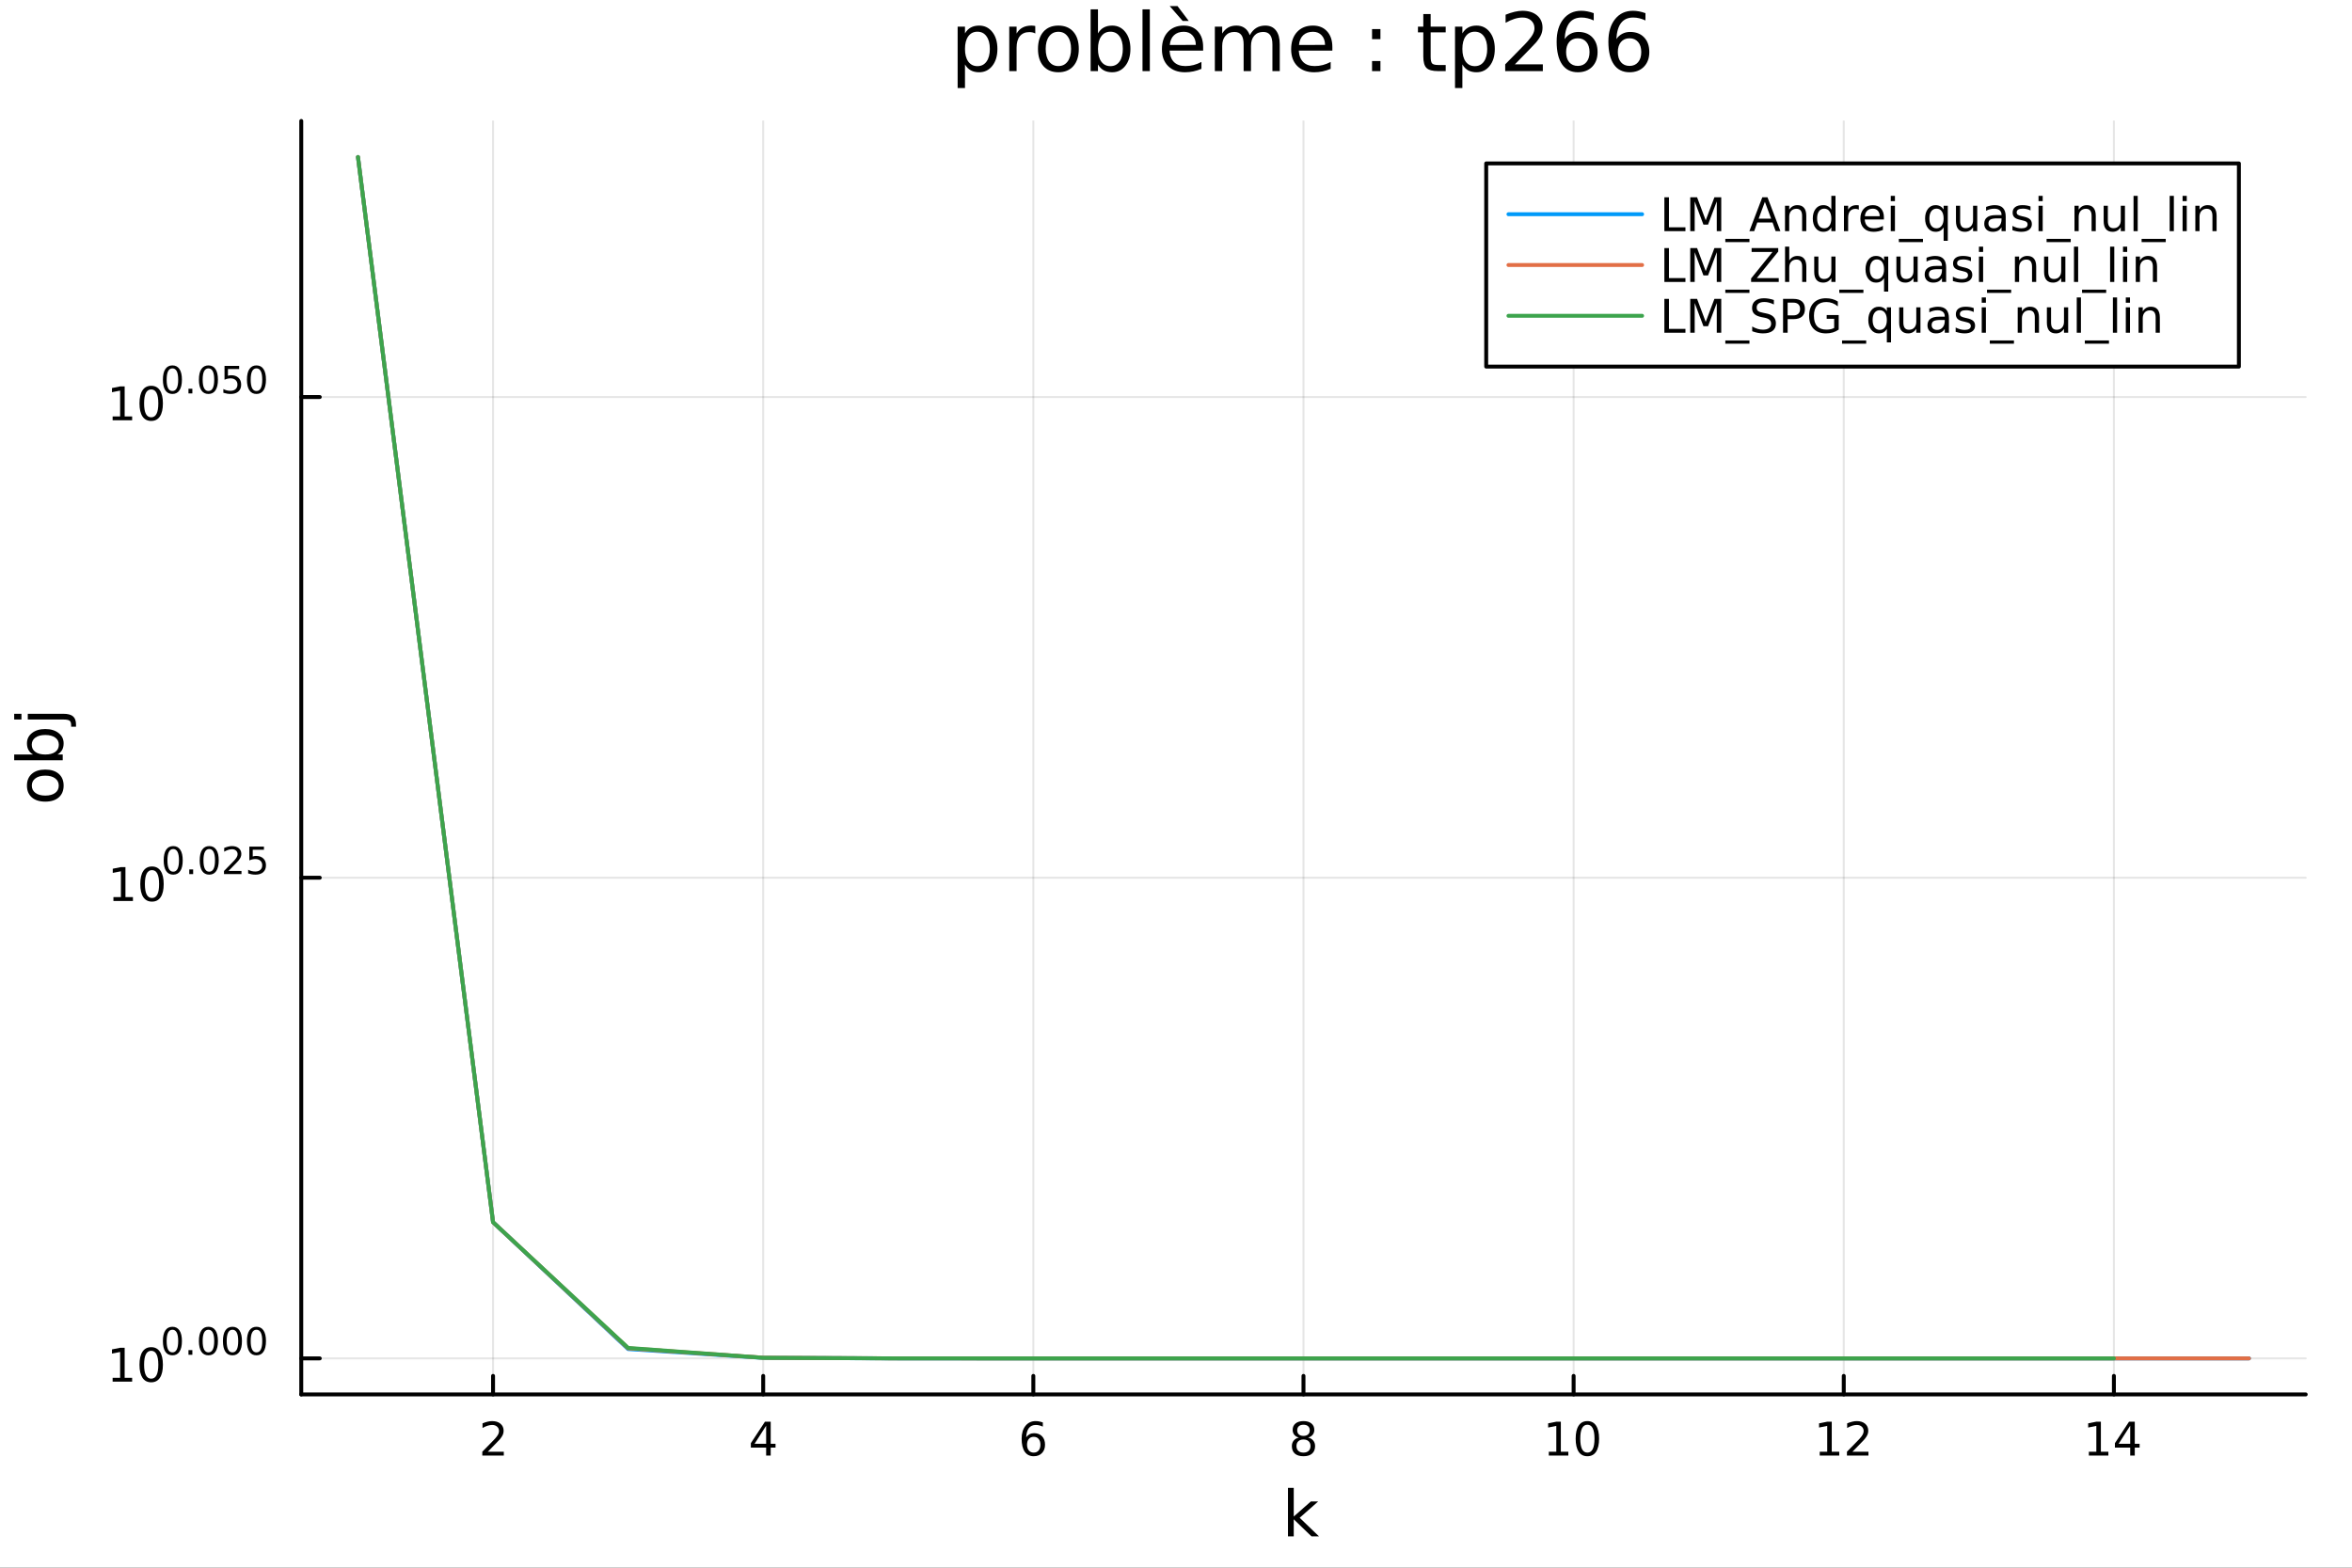 <?xml version="1.0" encoding="utf-8"?>
<svg xmlns="http://www.w3.org/2000/svg" xmlns:xlink="http://www.w3.org/1999/xlink" width="600" height="400" viewBox="0 0 2400 1600">
<rect x="0" y="0" width="2400" height="1600" fill="#333333" stroke="none"/>
<defs>
  <clipPath id="clip020">
    <rect x="0" y="0" width="2400" height="1600"/>
  </clipPath>
</defs>
<path clip-path="url(#clip020)" d="M0 1600 L2400 1600 L2400 0 L0 0  Z" fill="#ffffff" fill-rule="evenodd" fill-opacity="1"/>
<defs>
  <clipPath id="clip021">
    <rect x="480" y="0" width="1681" height="1600"/>
  </clipPath>
</defs>
<path clip-path="url(#clip020)" d="M307.401 1423.18 L2352.76 1423.18 L2352.76 123.472 L307.401 123.472  Z" fill="#ffffff" fill-rule="evenodd" fill-opacity="1"/>
<defs>
  <clipPath id="clip022">
    <rect x="307" y="123" width="2046" height="1301"/>
  </clipPath>
</defs>
<polyline clip-path="url(#clip022)" style="stroke:#000000; stroke-linecap:round; stroke-linejoin:round; stroke-width:2; stroke-opacity:0.1; fill:none" points="503.115,1423.18 503.115,123.472 "/>
<polyline clip-path="url(#clip022)" style="stroke:#000000; stroke-linecap:round; stroke-linejoin:round; stroke-width:2; stroke-opacity:0.1; fill:none" points="778.769,1423.18 778.769,123.472 "/>
<polyline clip-path="url(#clip022)" style="stroke:#000000; stroke-linecap:round; stroke-linejoin:round; stroke-width:2; stroke-opacity:0.1; fill:none" points="1054.42,1423.18 1054.42,123.472 "/>
<polyline clip-path="url(#clip022)" style="stroke:#000000; stroke-linecap:round; stroke-linejoin:round; stroke-width:2; stroke-opacity:0.1; fill:none" points="1330.08,1423.18 1330.08,123.472 "/>
<polyline clip-path="url(#clip022)" style="stroke:#000000; stroke-linecap:round; stroke-linejoin:round; stroke-width:2; stroke-opacity:0.1; fill:none" points="1605.73,1423.18 1605.73,123.472 "/>
<polyline clip-path="url(#clip022)" style="stroke:#000000; stroke-linecap:round; stroke-linejoin:round; stroke-width:2; stroke-opacity:0.1; fill:none" points="1881.39,1423.18 1881.39,123.472 "/>
<polyline clip-path="url(#clip022)" style="stroke:#000000; stroke-linecap:round; stroke-linejoin:round; stroke-width:2; stroke-opacity:0.1; fill:none" points="2157.04,1423.18 2157.04,123.472 "/>
<polyline clip-path="url(#clip020)" style="stroke:#000000; stroke-linecap:round; stroke-linejoin:round; stroke-width:4; stroke-opacity:1; fill:none" points="307.401,1423.18 2352.76,1423.18 "/>
<polyline clip-path="url(#clip020)" style="stroke:#000000; stroke-linecap:round; stroke-linejoin:round; stroke-width:4; stroke-opacity:1; fill:none" points="503.115,1423.18 503.115,1404.28 "/>
<polyline clip-path="url(#clip020)" style="stroke:#000000; stroke-linecap:round; stroke-linejoin:round; stroke-width:4; stroke-opacity:1; fill:none" points="778.769,1423.18 778.769,1404.28 "/>
<polyline clip-path="url(#clip020)" style="stroke:#000000; stroke-linecap:round; stroke-linejoin:round; stroke-width:4; stroke-opacity:1; fill:none" points="1054.42,1423.18 1054.42,1404.28 "/>
<polyline clip-path="url(#clip020)" style="stroke:#000000; stroke-linecap:round; stroke-linejoin:round; stroke-width:4; stroke-opacity:1; fill:none" points="1330.08,1423.18 1330.08,1404.28 "/>
<polyline clip-path="url(#clip020)" style="stroke:#000000; stroke-linecap:round; stroke-linejoin:round; stroke-width:4; stroke-opacity:1; fill:none" points="1605.73,1423.18 1605.73,1404.28 "/>
<polyline clip-path="url(#clip020)" style="stroke:#000000; stroke-linecap:round; stroke-linejoin:round; stroke-width:4; stroke-opacity:1; fill:none" points="1881.39,1423.18 1881.39,1404.28 "/>
<polyline clip-path="url(#clip020)" style="stroke:#000000; stroke-linecap:round; stroke-linejoin:round; stroke-width:4; stroke-opacity:1; fill:none" points="2157.04,1423.18 2157.04,1404.28 "/>
<path clip-path="url(#clip020)" d="M497.768 1481.64 L514.087 1481.64 L514.087 1485.58 L492.143 1485.58 L492.143 1481.64 Q494.805 1478.89 499.388 1474.26 Q503.995 1469.61 505.175 1468.27 Q507.421 1465.74 508.3 1464.01 Q509.203 1462.25 509.203 1460.56 Q509.203 1457.8 507.259 1456.07 Q505.337 1454.33 502.235 1454.33 Q500.036 1454.33 497.583 1455.09 Q495.152 1455.86 492.374 1457.41 L492.374 1452.69 Q495.198 1451.55 497.652 1450.97 Q500.106 1450.39 502.143 1450.39 Q507.513 1450.39 510.708 1453.08 Q513.902 1455.77 513.902 1460.26 Q513.902 1462.39 513.092 1464.31 Q512.305 1466.2 510.198 1468.8 Q509.62 1469.47 506.518 1472.69 Q503.416 1475.88 497.768 1481.64 Z" fill="#000000" fill-rule="nonzero" fill-opacity="1" /><path clip-path="url(#clip020)" d="M781.779 1455.09 L769.973 1473.54 L781.779 1473.54 L781.779 1455.09 M780.552 1451.02 L786.431 1451.02 L786.431 1473.54 L791.362 1473.54 L791.362 1477.43 L786.431 1477.43 L786.431 1485.58 L781.779 1485.58 L781.779 1477.43 L766.177 1477.43 L766.177 1472.92 L780.552 1451.02 Z" fill="#000000" fill-rule="nonzero" fill-opacity="1" /><path clip-path="url(#clip020)" d="M1054.83 1466.44 Q1051.68 1466.44 1049.83 1468.59 Q1048 1470.74 1048 1474.49 Q1048 1478.22 1049.83 1480.39 Q1051.68 1482.55 1054.83 1482.55 Q1057.98 1482.55 1059.81 1480.39 Q1061.66 1478.22 1061.66 1474.49 Q1061.66 1470.74 1059.81 1468.59 Q1057.98 1466.44 1054.83 1466.44 M1064.11 1451.78 L1064.11 1456.04 Q1062.35 1455.21 1060.55 1454.77 Q1058.76 1454.33 1057 1454.33 Q1052.38 1454.33 1049.92 1457.45 Q1047.49 1460.58 1047.14 1466.9 Q1048.51 1464.89 1050.57 1463.82 Q1052.63 1462.73 1055.11 1462.73 Q1060.32 1462.73 1063.32 1465.9 Q1066.36 1469.05 1066.36 1474.49 Q1066.36 1479.82 1063.21 1483.03 Q1060.06 1486.25 1054.83 1486.25 Q1048.83 1486.25 1045.66 1481.67 Q1042.49 1477.06 1042.49 1468.33 Q1042.49 1460.14 1046.38 1455.28 Q1050.27 1450.39 1056.82 1450.39 Q1058.58 1450.39 1060.36 1450.74 Q1062.17 1451.09 1064.11 1451.78 Z" fill="#000000" fill-rule="nonzero" fill-opacity="1" /><path clip-path="url(#clip020)" d="M1330.08 1469.17 Q1326.74 1469.17 1324.82 1470.95 Q1322.93 1472.73 1322.93 1475.86 Q1322.93 1478.98 1324.82 1480.77 Q1326.74 1482.55 1330.08 1482.55 Q1333.41 1482.55 1335.33 1480.77 Q1337.25 1478.96 1337.25 1475.86 Q1337.25 1472.73 1335.33 1470.95 Q1333.43 1469.17 1330.08 1469.17 M1325.4 1467.18 Q1322.39 1466.44 1320.7 1464.38 Q1319.04 1462.32 1319.04 1459.35 Q1319.04 1455.21 1321.98 1452.8 Q1324.94 1450.39 1330.08 1450.39 Q1335.24 1450.39 1338.18 1452.8 Q1341.12 1455.21 1341.12 1459.35 Q1341.12 1462.32 1339.43 1464.38 Q1337.76 1466.44 1334.78 1467.18 Q1338.16 1467.96 1340.03 1470.26 Q1341.93 1472.55 1341.93 1475.86 Q1341.93 1480.88 1338.85 1483.57 Q1335.8 1486.25 1330.08 1486.25 Q1324.36 1486.25 1321.28 1483.57 Q1318.23 1480.88 1318.23 1475.86 Q1318.23 1472.55 1320.12 1470.26 Q1322.02 1467.96 1325.4 1467.18 M1323.69 1459.79 Q1323.69 1462.48 1325.36 1463.98 Q1327.05 1465.49 1330.08 1465.49 Q1333.09 1465.49 1334.78 1463.98 Q1336.49 1462.48 1336.49 1459.79 Q1336.49 1457.11 1334.78 1455.6 Q1333.09 1454.1 1330.08 1454.1 Q1327.05 1454.1 1325.36 1455.6 Q1323.69 1457.11 1323.69 1459.79 Z" fill="#000000" fill-rule="nonzero" fill-opacity="1" /><path clip-path="url(#clip020)" d="M1580.42 1481.64 L1588.06 1481.64 L1588.06 1455.28 L1579.75 1456.95 L1579.75 1452.69 L1588.01 1451.02 L1592.69 1451.02 L1592.69 1481.64 L1600.33 1481.64 L1600.33 1485.58 L1580.42 1485.58 L1580.42 1481.64 Z" fill="#000000" fill-rule="nonzero" fill-opacity="1" /><path clip-path="url(#clip020)" d="M1619.77 1454.1 Q1616.16 1454.1 1614.33 1457.66 Q1612.53 1461.2 1612.53 1468.33 Q1612.53 1475.44 1614.33 1479.01 Q1616.16 1482.55 1619.77 1482.55 Q1623.41 1482.55 1625.21 1479.01 Q1627.04 1475.44 1627.04 1468.33 Q1627.04 1461.2 1625.21 1457.66 Q1623.41 1454.1 1619.77 1454.1 M1619.77 1450.39 Q1625.58 1450.39 1628.64 1455 Q1631.72 1459.58 1631.72 1468.33 Q1631.72 1477.06 1628.64 1481.67 Q1625.58 1486.25 1619.77 1486.25 Q1613.96 1486.25 1610.88 1481.67 Q1607.83 1477.06 1607.83 1468.33 Q1607.83 1459.58 1610.88 1455 Q1613.96 1450.39 1619.77 1450.39 Z" fill="#000000" fill-rule="nonzero" fill-opacity="1" /><path clip-path="url(#clip020)" d="M1856.87 1481.64 L1864.51 1481.64 L1864.51 1455.28 L1856.2 1456.95 L1856.2 1452.69 L1864.47 1451.02 L1869.14 1451.02 L1869.14 1481.64 L1876.78 1481.64 L1876.78 1485.58 L1856.87 1485.58 L1856.87 1481.64 Z" fill="#000000" fill-rule="nonzero" fill-opacity="1" /><path clip-path="url(#clip020)" d="M1890.25 1481.64 L1906.57 1481.64 L1906.57 1485.58 L1884.63 1485.58 L1884.63 1481.64 Q1887.29 1478.89 1891.87 1474.26 Q1896.48 1469.61 1897.66 1468.27 Q1899.91 1465.74 1900.78 1464.01 Q1901.69 1462.25 1901.69 1460.56 Q1901.69 1457.8 1899.74 1456.07 Q1897.82 1454.33 1894.72 1454.33 Q1892.52 1454.33 1890.07 1455.09 Q1887.64 1455.86 1884.86 1457.41 L1884.86 1452.69 Q1887.68 1451.55 1890.14 1450.97 Q1892.59 1450.39 1894.63 1450.39 Q1900 1450.39 1903.19 1453.08 Q1906.39 1455.77 1906.39 1460.26 Q1906.39 1462.39 1905.58 1464.31 Q1904.79 1466.2 1902.68 1468.8 Q1902.1 1469.47 1899 1472.69 Q1895.9 1475.88 1890.25 1481.64 Z" fill="#000000" fill-rule="nonzero" fill-opacity="1" /><path clip-path="url(#clip020)" d="M2131.49 1481.64 L2139.12 1481.64 L2139.12 1455.28 L2130.81 1456.95 L2130.81 1452.69 L2139.08 1451.02 L2143.75 1451.02 L2143.75 1481.64 L2151.39 1481.64 L2151.39 1485.58 L2131.49 1485.58 L2131.49 1481.64 Z" fill="#000000" fill-rule="nonzero" fill-opacity="1" /><path clip-path="url(#clip020)" d="M2173.68 1455.09 L2161.88 1473.54 L2173.68 1473.54 L2173.68 1455.09 M2172.46 1451.02 L2178.34 1451.02 L2178.34 1473.54 L2183.27 1473.54 L2183.27 1477.43 L2178.34 1477.43 L2178.34 1485.58 L2173.68 1485.58 L2173.68 1477.43 L2158.08 1477.43 L2158.08 1472.92 L2172.46 1451.02 Z" fill="#000000" fill-rule="nonzero" fill-opacity="1" /><path clip-path="url(#clip020)" d="M1314.26 1518.52 L1320.15 1518.52 L1320.15 1547.77 L1337.62 1532.4 L1345.1 1532.4 L1326.2 1549.07 L1345.9 1568.04 L1338.26 1568.04 L1320.15 1550.63 L1320.15 1568.04 L1314.26 1568.04 L1314.26 1518.52 Z" fill="#000000" fill-rule="nonzero" fill-opacity="1" /><polyline clip-path="url(#clip022)" style="stroke:#000000; stroke-linecap:round; stroke-linejoin:round; stroke-width:2; stroke-opacity:0.1; fill:none" points="307.401,1386.4 2352.76,1386.4 "/>
<polyline clip-path="url(#clip022)" style="stroke:#000000; stroke-linecap:round; stroke-linejoin:round; stroke-width:2; stroke-opacity:0.1; fill:none" points="307.401,895.806 2352.76,895.806 "/>
<polyline clip-path="url(#clip022)" style="stroke:#000000; stroke-linecap:round; stroke-linejoin:round; stroke-width:2; stroke-opacity:0.1; fill:none" points="307.401,405.215 2352.76,405.215 "/>
<polyline clip-path="url(#clip020)" style="stroke:#000000; stroke-linecap:round; stroke-linejoin:round; stroke-width:4; stroke-opacity:1; fill:none" points="307.401,1423.18 307.401,123.472 "/>
<polyline clip-path="url(#clip020)" style="stroke:#000000; stroke-linecap:round; stroke-linejoin:round; stroke-width:4; stroke-opacity:1; fill:none" points="307.401,1386.4 326.298,1386.4 "/>
<polyline clip-path="url(#clip020)" style="stroke:#000000; stroke-linecap:round; stroke-linejoin:round; stroke-width:4; stroke-opacity:1; fill:none" points="307.401,895.806 326.298,895.806 "/>
<polyline clip-path="url(#clip020)" style="stroke:#000000; stroke-linecap:round; stroke-linejoin:round; stroke-width:4; stroke-opacity:1; fill:none" points="307.401,405.215 326.298,405.215 "/>
<path clip-path="url(#clip020)" d="M114.931 1406.19 L122.57 1406.19 L122.57 1379.82 L114.26 1381.49 L114.26 1377.23 L122.524 1375.56 L127.2 1375.56 L127.2 1406.19 L134.839 1406.19 L134.839 1410.12 L114.931 1410.12 L114.931 1406.19 Z" fill="#000000" fill-rule="nonzero" fill-opacity="1" /><path clip-path="url(#clip020)" d="M154.283 1378.64 Q150.672 1378.64 148.843 1382.21 Q147.038 1385.75 147.038 1392.88 Q147.038 1399.99 148.843 1403.55 Q150.672 1407.09 154.283 1407.09 Q157.917 1407.09 159.723 1403.55 Q161.552 1399.99 161.552 1392.88 Q161.552 1385.75 159.723 1382.21 Q157.917 1378.64 154.283 1378.64 M154.283 1374.94 Q160.093 1374.94 163.149 1379.55 Q166.227 1384.13 166.227 1392.88 Q166.227 1401.61 163.149 1406.21 Q160.093 1410.8 154.283 1410.8 Q148.473 1410.8 145.394 1406.21 Q142.339 1401.61 142.339 1392.88 Q142.339 1384.13 145.394 1379.55 Q148.473 1374.94 154.283 1374.94 Z" fill="#000000" fill-rule="nonzero" fill-opacity="1" /><path clip-path="url(#clip020)" d="M175.932 1357.14 Q172.998 1357.14 171.512 1360.03 Q170.045 1362.91 170.045 1368.7 Q170.045 1374.48 171.512 1377.37 Q172.998 1380.25 175.932 1380.25 Q178.885 1380.25 180.352 1377.37 Q181.838 1374.48 181.838 1368.7 Q181.838 1362.91 180.352 1360.03 Q178.885 1357.14 175.932 1357.14 M175.932 1354.13 Q180.653 1354.13 183.136 1357.87 Q185.637 1361.59 185.637 1368.7 Q185.637 1375.79 183.136 1379.54 Q180.653 1383.26 175.932 1383.26 Q171.212 1383.26 168.71 1379.54 Q166.227 1375.79 166.227 1368.7 Q166.227 1361.59 168.71 1357.87 Q171.212 1354.13 175.932 1354.13 Z" fill="#000000" fill-rule="nonzero" fill-opacity="1" /><path clip-path="url(#clip020)" d="M192.314 1377.94 L196.282 1377.94 L196.282 1382.71 L192.314 1382.71 L192.314 1377.94 Z" fill="#000000" fill-rule="nonzero" fill-opacity="1" /><path clip-path="url(#clip020)" d="M212.683 1357.14 Q209.749 1357.14 208.263 1360.03 Q206.796 1362.91 206.796 1368.7 Q206.796 1374.48 208.263 1377.37 Q209.749 1380.25 212.683 1380.25 Q215.635 1380.25 217.102 1377.37 Q218.588 1374.48 218.588 1368.7 Q218.588 1362.91 217.102 1360.03 Q215.635 1357.14 212.683 1357.14 M212.683 1354.13 Q217.403 1354.13 219.886 1357.87 Q222.387 1361.59 222.387 1368.7 Q222.387 1375.79 219.886 1379.54 Q217.403 1383.26 212.683 1383.26 Q207.962 1383.26 205.46 1379.54 Q202.978 1375.79 202.978 1368.7 Q202.978 1361.59 205.46 1357.87 Q207.962 1354.13 212.683 1354.13 Z" fill="#000000" fill-rule="nonzero" fill-opacity="1" /><path clip-path="url(#clip020)" d="M237.189 1357.14 Q234.255 1357.14 232.769 1360.03 Q231.302 1362.91 231.302 1368.7 Q231.302 1374.48 232.769 1377.37 Q234.255 1380.25 237.189 1380.25 Q240.142 1380.25 241.609 1377.37 Q243.095 1374.48 243.095 1368.7 Q243.095 1362.91 241.609 1360.03 Q240.142 1357.14 237.189 1357.14 M237.189 1354.13 Q241.91 1354.13 244.393 1357.87 Q246.894 1361.59 246.894 1368.7 Q246.894 1375.79 244.393 1379.54 Q241.91 1383.26 237.189 1383.26 Q232.468 1383.26 229.967 1379.54 Q227.484 1375.79 227.484 1368.7 Q227.484 1361.59 229.967 1357.87 Q232.468 1354.13 237.189 1354.13 Z" fill="#000000" fill-rule="nonzero" fill-opacity="1" /><path clip-path="url(#clip020)" d="M261.696 1357.14 Q258.762 1357.14 257.276 1360.03 Q255.809 1362.91 255.809 1368.7 Q255.809 1374.48 257.276 1377.37 Q258.762 1380.25 261.696 1380.25 Q264.649 1380.25 266.116 1377.37 Q267.601 1374.48 267.601 1368.7 Q267.601 1362.91 266.116 1360.03 Q264.649 1357.14 261.696 1357.14 M261.696 1354.13 Q266.416 1354.13 268.899 1357.87 Q271.401 1361.59 271.401 1368.7 Q271.401 1375.79 268.899 1379.54 Q266.416 1383.26 261.696 1383.26 Q256.975 1383.26 254.474 1379.54 Q251.991 1375.79 251.991 1368.7 Q251.991 1361.59 254.474 1357.87 Q256.975 1354.13 261.696 1354.13 Z" fill="#000000" fill-rule="nonzero" fill-opacity="1" /><path clip-path="url(#clip020)" d="M115.74 915.598 L123.379 915.598 L123.379 889.232 L115.069 890.899 L115.069 886.64 L123.333 884.973 L128.009 884.973 L128.009 915.598 L135.647 915.598 L135.647 919.533 L115.74 919.533 L115.74 915.598 Z" fill="#000000" fill-rule="nonzero" fill-opacity="1" /><path clip-path="url(#clip020)" d="M155.092 888.052 Q151.481 888.052 149.652 891.617 Q147.846 895.158 147.846 902.288 Q147.846 909.394 149.652 912.959 Q151.481 916.501 155.092 916.501 Q158.726 916.501 160.532 912.959 Q162.36 909.394 162.36 902.288 Q162.36 895.158 160.532 891.617 Q158.726 888.052 155.092 888.052 M155.092 884.348 Q160.902 884.348 163.958 888.955 Q167.036 893.538 167.036 902.288 Q167.036 911.015 163.958 915.621 Q160.902 920.204 155.092 920.204 Q149.282 920.204 146.203 915.621 Q143.147 911.015 143.147 902.288 Q143.147 893.538 146.203 888.955 Q149.282 884.348 155.092 884.348 Z" fill="#000000" fill-rule="nonzero" fill-opacity="1" /><path clip-path="url(#clip020)" d="M176.741 866.544 Q173.807 866.544 172.321 869.441 Q170.854 872.318 170.854 878.111 Q170.854 883.885 172.321 886.781 Q173.807 889.659 176.741 889.659 Q179.694 889.659 181.161 886.781 Q182.647 883.885 182.647 878.111 Q182.647 872.318 181.161 869.441 Q179.694 866.544 176.741 866.544 M176.741 863.535 Q181.462 863.535 183.944 867.278 Q186.446 871.002 186.446 878.111 Q186.446 885.202 183.944 888.944 Q181.462 892.668 176.741 892.668 Q172.02 892.668 169.519 888.944 Q167.036 885.202 167.036 878.111 Q167.036 871.002 169.519 867.278 Q172.02 863.535 176.741 863.535 Z" fill="#000000" fill-rule="nonzero" fill-opacity="1" /><path clip-path="url(#clip020)" d="M193.123 887.346 L197.091 887.346 L197.091 892.123 L193.123 892.123 L193.123 887.346 Z" fill="#000000" fill-rule="nonzero" fill-opacity="1" /><path clip-path="url(#clip020)" d="M213.491 866.544 Q210.557 866.544 209.072 869.441 Q207.605 872.318 207.605 878.111 Q207.605 883.885 209.072 886.781 Q210.557 889.659 213.491 889.659 Q216.444 889.659 217.911 886.781 Q219.397 883.885 219.397 878.111 Q219.397 872.318 217.911 869.441 Q216.444 866.544 213.491 866.544 M213.491 863.535 Q218.212 863.535 220.695 867.278 Q223.196 871.002 223.196 878.111 Q223.196 885.202 220.695 888.944 Q218.212 892.668 213.491 892.668 Q208.771 892.668 206.269 888.944 Q203.787 885.202 203.787 878.111 Q203.787 871.002 206.269 867.278 Q208.771 863.535 213.491 863.535 Z" fill="#000000" fill-rule="nonzero" fill-opacity="1" /><path clip-path="url(#clip020)" d="M233.146 888.925 L246.405 888.925 L246.405 892.123 L228.575 892.123 L228.575 888.925 Q230.738 886.687 234.462 882.926 Q238.205 879.145 239.164 878.055 Q240.988 876.005 241.703 874.594 Q242.437 873.165 242.437 871.792 Q242.437 869.553 240.857 868.143 Q239.296 866.732 236.775 866.732 Q234.989 866.732 232.995 867.353 Q231.02 867.974 228.763 869.234 L228.763 865.397 Q231.058 864.475 233.051 864.005 Q235.045 863.535 236.7 863.535 Q241.064 863.535 243.659 865.717 Q246.255 867.898 246.255 871.547 Q246.255 873.277 245.596 874.838 Q244.957 876.381 243.245 878.487 Q242.775 879.033 240.255 881.647 Q237.735 884.242 233.146 888.925 Z" fill="#000000" fill-rule="nonzero" fill-opacity="1" /><path clip-path="url(#clip020)" d="M254.417 864.043 L269.332 864.043 L269.332 867.24 L257.897 867.24 L257.897 874.124 Q258.724 873.842 259.552 873.71 Q260.379 873.56 261.207 873.56 Q265.909 873.56 268.655 876.136 Q271.401 878.713 271.401 883.114 Q271.401 887.647 268.579 890.167 Q265.758 892.668 260.624 892.668 Q258.856 892.668 257.013 892.367 Q255.188 892.066 253.232 891.465 L253.232 887.647 Q254.925 888.568 256.73 889.02 Q258.536 889.471 260.548 889.471 Q263.802 889.471 265.702 887.759 Q267.601 886.048 267.601 883.114 Q267.601 880.18 265.702 878.468 Q263.802 876.757 260.548 876.757 Q259.025 876.757 257.502 877.095 Q255.997 877.434 254.417 878.149 L254.417 864.043 Z" fill="#000000" fill-rule="nonzero" fill-opacity="1" /><path clip-path="url(#clip020)" d="M114.931 425.007 L122.57 425.007 L122.57 398.641 L114.26 400.308 L114.26 396.049 L122.524 394.382 L127.2 394.382 L127.2 425.007 L134.839 425.007 L134.839 428.942 L114.931 428.942 L114.931 425.007 Z" fill="#000000" fill-rule="nonzero" fill-opacity="1" /><path clip-path="url(#clip020)" d="M154.283 397.461 Q150.672 397.461 148.843 401.026 Q147.038 404.567 147.038 411.697 Q147.038 418.803 148.843 422.368 Q150.672 425.91 154.283 425.91 Q157.917 425.91 159.723 422.368 Q161.552 418.803 161.552 411.697 Q161.552 404.567 159.723 401.026 Q157.917 397.461 154.283 397.461 M154.283 393.757 Q160.093 393.757 163.149 398.364 Q166.227 402.947 166.227 411.697 Q166.227 420.424 163.149 425.03 Q160.093 429.613 154.283 429.613 Q148.473 429.613 145.394 425.03 Q142.339 420.424 142.339 411.697 Q142.339 402.947 145.394 398.364 Q148.473 393.757 154.283 393.757 Z" fill="#000000" fill-rule="nonzero" fill-opacity="1" /><path clip-path="url(#clip020)" d="M175.932 375.953 Q172.998 375.953 171.512 378.85 Q170.045 381.727 170.045 387.52 Q170.045 393.294 171.512 396.19 Q172.998 399.068 175.932 399.068 Q178.885 399.068 180.352 396.19 Q181.838 393.294 181.838 387.52 Q181.838 381.727 180.352 378.85 Q178.885 375.953 175.932 375.953 M175.932 372.944 Q180.653 372.944 183.136 376.687 Q185.637 380.411 185.637 387.52 Q185.637 394.61 183.136 398.353 Q180.653 402.077 175.932 402.077 Q171.212 402.077 168.71 398.353 Q166.227 394.61 166.227 387.52 Q166.227 380.411 168.71 376.687 Q171.212 372.944 175.932 372.944 Z" fill="#000000" fill-rule="nonzero" fill-opacity="1" /><path clip-path="url(#clip020)" d="M192.314 396.755 L196.282 396.755 L196.282 401.532 L192.314 401.532 L192.314 396.755 Z" fill="#000000" fill-rule="nonzero" fill-opacity="1" /><path clip-path="url(#clip020)" d="M212.683 375.953 Q209.749 375.953 208.263 378.85 Q206.796 381.727 206.796 387.52 Q206.796 393.294 208.263 396.19 Q209.749 399.068 212.683 399.068 Q215.635 399.068 217.102 396.19 Q218.588 393.294 218.588 387.52 Q218.588 381.727 217.102 378.85 Q215.635 375.953 212.683 375.953 M212.683 372.944 Q217.403 372.944 219.886 376.687 Q222.387 380.411 222.387 387.52 Q222.387 394.61 219.886 398.353 Q217.403 402.077 212.683 402.077 Q207.962 402.077 205.46 398.353 Q202.978 394.61 202.978 387.52 Q202.978 380.411 205.46 376.687 Q207.962 372.944 212.683 372.944 Z" fill="#000000" fill-rule="nonzero" fill-opacity="1" /><path clip-path="url(#clip020)" d="M229.102 373.452 L244.016 373.452 L244.016 376.649 L232.581 376.649 L232.581 383.533 Q233.409 383.251 234.236 383.119 Q235.064 382.968 235.891 382.968 Q240.593 382.968 243.339 385.545 Q246.085 388.122 246.085 392.523 Q246.085 397.056 243.264 399.576 Q240.443 402.077 235.308 402.077 Q233.54 402.077 231.697 401.776 Q229.873 401.475 227.917 400.873 L227.917 397.056 Q229.61 397.977 231.415 398.428 Q233.221 398.88 235.233 398.88 Q238.487 398.88 240.387 397.168 Q242.286 395.457 242.286 392.523 Q242.286 389.589 240.387 387.877 Q238.487 386.166 235.233 386.166 Q233.71 386.166 232.186 386.504 Q230.682 386.843 229.102 387.558 L229.102 373.452 Z" fill="#000000" fill-rule="nonzero" fill-opacity="1" /><path clip-path="url(#clip020)" d="M261.696 375.953 Q258.762 375.953 257.276 378.85 Q255.809 381.727 255.809 387.52 Q255.809 393.294 257.276 396.19 Q258.762 399.068 261.696 399.068 Q264.649 399.068 266.116 396.19 Q267.601 393.294 267.601 387.52 Q267.601 381.727 266.116 378.85 Q264.649 375.953 261.696 375.953 M261.696 372.944 Q266.416 372.944 268.899 376.687 Q271.401 380.411 271.401 387.52 Q271.401 394.61 268.899 398.353 Q266.416 402.077 261.696 402.077 Q256.975 402.077 254.474 398.353 Q251.991 394.61 251.991 387.52 Q251.991 380.411 254.474 376.687 Q256.975 372.944 261.696 372.944 Z" fill="#000000" fill-rule="nonzero" fill-opacity="1" /><path clip-path="url(#clip020)" d="M32.462 801.797 Q32.462 806.507 36.154 809.244 Q39.815 811.982 46.212 811.982 Q52.609 811.982 56.302 809.276 Q59.962 806.539 59.962 801.797 Q59.962 797.118 56.27 794.381 Q52.578 791.643 46.212 791.643 Q39.878 791.643 36.186 794.381 Q32.462 797.118 32.462 801.797 M27.497 801.797 Q27.497 794.158 32.462 789.797 Q37.427 785.437 46.212 785.437 Q54.965 785.437 59.962 789.797 Q64.927 794.158 64.927 801.797 Q64.927 809.467 59.962 813.828 Q54.965 818.156 46.212 818.156 Q37.427 818.156 32.462 813.828 Q27.497 809.467 27.497 801.797 Z" fill="#000000" fill-rule="nonzero" fill-opacity="1" /><path clip-path="url(#clip020)" d="M46.212 750.139 Q39.751 750.139 36.09 752.812 Q32.398 755.454 32.398 760.101 Q32.398 764.748 36.09 767.422 Q39.751 770.064 46.212 770.064 Q52.673 770.064 56.365 767.422 Q60.026 764.748 60.026 760.101 Q60.026 755.454 56.365 752.812 Q52.673 750.139 46.212 750.139 M33.767 770.064 Q30.584 768.218 29.056 765.417 Q27.497 762.584 27.497 758.669 Q27.497 752.176 32.653 748.134 Q37.809 744.06 46.212 744.06 Q54.615 744.06 59.771 748.134 Q64.927 752.176 64.927 758.669 Q64.927 762.584 63.399 765.417 Q61.84 768.218 58.657 770.064 L64.004 770.064 L64.004 775.952 L14.479 775.952 L14.479 770.064 L33.767 770.064 Z" fill="#000000" fill-rule="nonzero" fill-opacity="1" /><path clip-path="url(#clip020)" d="M28.356 734.352 L28.356 728.495 L64.641 728.495 Q71.452 728.495 74.508 731.105 Q77.563 733.684 77.563 739.445 L77.563 741.673 L72.598 741.673 L72.598 740.113 Q72.598 736.771 71.038 735.561 Q69.51 734.352 64.641 734.352 L28.356 734.352 M14.479 734.352 L14.479 728.495 L21.895 728.495 L21.895 734.352 L14.479 734.352 Z" fill="#000000" fill-rule="nonzero" fill-opacity="1" /><path clip-path="url(#clip020)" d="M984.678 65.77 L984.678 89.833 L977.184 89.833 L977.184 27.206 L984.678 27.206 L984.678 34.092 Q987.027 30.041 990.592 28.097 Q994.197 26.112 999.18 26.112 Q1007.44 26.112 1012.59 32.675 Q1017.77 39.237 1017.77 49.931 Q1017.77 60.626 1012.59 67.188 Q1007.44 73.751 999.18 73.751 Q994.197 73.751 990.592 71.806 Q987.027 69.821 984.678 65.77 M1010.04 49.931 Q1010.04 41.708 1006.63 37.05 Q1003.27 32.35 997.357 32.35 Q991.443 32.35 988.04 37.05 Q984.678 41.708 984.678 49.931 Q984.678 58.155 988.04 62.854 Q991.443 67.512 997.357 67.512 Q1003.27 67.512 1006.63 62.854 Q1010.04 58.155 1010.04 49.931 Z" fill="#000000" fill-rule="nonzero" fill-opacity="1" /><path clip-path="url(#clip020)" d="M1056.42 34.173 Q1055.16 33.444 1053.66 33.12 Q1052.21 32.756 1050.42 32.756 Q1044.1 32.756 1040.7 36.888 Q1037.34 40.979 1037.34 48.676 L1037.34 72.576 L1029.85 72.576 L1029.85 27.206 L1037.34 27.206 L1037.34 34.254 Q1039.69 30.122 1043.46 28.138 Q1047.22 26.112 1052.61 26.112 Q1053.38 26.112 1054.31 26.234 Q1055.24 26.315 1056.38 26.517 L1056.42 34.173 Z" fill="#000000" fill-rule="nonzero" fill-opacity="1" /><path clip-path="url(#clip020)" d="M1080 32.431 Q1074 32.431 1070.52 37.131 Q1067.03 41.789 1067.03 49.931 Q1067.03 58.074 1070.48 62.773 Q1073.96 67.431 1080 67.431 Q1085.95 67.431 1089.43 62.732 Q1092.92 58.033 1092.92 49.931 Q1092.92 41.87 1089.43 37.171 Q1085.95 32.431 1080 32.431 M1080 26.112 Q1089.72 26.112 1095.27 32.431 Q1100.82 38.751 1100.82 49.931 Q1100.82 61.071 1095.27 67.431 Q1089.72 73.751 1080 73.751 Q1070.23 73.751 1064.68 67.431 Q1059.17 61.071 1059.17 49.931 Q1059.17 38.751 1064.68 32.431 Q1070.23 26.112 1080 26.112 Z" fill="#000000" fill-rule="nonzero" fill-opacity="1" /><path clip-path="url(#clip020)" d="M1145.74 49.931 Q1145.74 41.708 1142.34 37.05 Q1138.98 32.35 1133.06 32.35 Q1127.15 32.35 1123.75 37.05 Q1120.38 41.708 1120.38 49.931 Q1120.38 58.155 1123.75 62.854 Q1127.15 67.512 1133.06 67.512 Q1138.98 67.512 1142.34 62.854 Q1145.74 58.155 1145.74 49.931 M1120.38 34.092 Q1122.73 30.041 1126.3 28.097 Q1129.9 26.112 1134.89 26.112 Q1143.15 26.112 1148.29 32.675 Q1153.48 39.237 1153.48 49.931 Q1153.48 60.626 1148.29 67.188 Q1143.15 73.751 1134.89 73.751 Q1129.9 73.751 1126.3 71.806 Q1122.73 69.821 1120.38 65.77 L1120.38 72.576 L1112.89 72.576 L1112.89 9.544 L1120.38 9.544 L1120.38 34.092 Z" fill="#000000" fill-rule="nonzero" fill-opacity="1" /><path clip-path="url(#clip020)" d="M1165.83 9.544 L1173.29 9.544 L1173.29 72.576 L1165.83 72.576 L1165.83 9.544 Z" fill="#000000" fill-rule="nonzero" fill-opacity="1" /><path clip-path="url(#clip020)" d="M1227.69 48.028 L1227.69 51.673 L1193.42 51.673 Q1193.91 59.37 1198.04 63.421 Q1202.21 67.431 1209.62 67.431 Q1213.92 67.431 1217.93 66.378 Q1221.98 65.325 1225.95 63.218 L1225.95 70.267 Q1221.94 71.968 1217.73 72.86 Q1213.51 73.751 1209.18 73.751 Q1198.32 73.751 1191.96 67.431 Q1185.64 61.112 1185.64 50.337 Q1185.64 39.197 1191.64 32.675 Q1197.67 26.112 1207.88 26.112 Q1217.04 26.112 1222.34 32.026 Q1227.69 37.9 1227.69 48.028 M1220.24 45.84 Q1220.16 39.723 1216.79 36.077 Q1213.47 32.431 1207.96 32.431 Q1201.73 32.431 1197.96 35.956 Q1194.23 39.48 1193.66 45.88 L1220.24 45.84 M1201.56 6.222 L1212.99 21.373 L1206.79 21.373 L1193.58 6.222 L1201.56 6.222 Z" fill="#000000" fill-rule="nonzero" fill-opacity="1" /><path clip-path="url(#clip020)" d="M1275.25 35.915 Q1278.04 30.892 1281.93 28.502 Q1285.82 26.112 1291.09 26.112 Q1298.18 26.112 1302.03 31.095 Q1305.87 36.037 1305.87 45.192 L1305.87 72.576 L1298.38 72.576 L1298.38 45.435 Q1298.38 38.913 1296.07 35.753 Q1293.76 32.594 1289.02 32.594 Q1283.23 32.594 1279.87 36.442 Q1276.51 40.29 1276.51 46.934 L1276.51 72.576 L1269.01 72.576 L1269.01 45.435 Q1269.01 38.873 1266.7 35.753 Q1264.39 32.594 1259.57 32.594 Q1253.86 32.594 1250.5 36.482 Q1247.14 40.331 1247.14 46.934 L1247.14 72.576 L1239.64 72.576 L1239.64 27.206 L1247.14 27.206 L1247.14 34.254 Q1249.69 30.082 1253.25 28.097 Q1256.82 26.112 1261.72 26.112 Q1266.66 26.112 1270.1 28.624 Q1273.59 31.135 1275.25 35.915 Z" fill="#000000" fill-rule="nonzero" fill-opacity="1" /><path clip-path="url(#clip020)" d="M1359.55 48.028 L1359.55 51.673 L1325.28 51.673 Q1325.76 59.37 1329.9 63.421 Q1334.07 67.431 1341.48 67.431 Q1345.78 67.431 1349.79 66.378 Q1353.84 65.325 1357.81 63.218 L1357.81 70.267 Q1353.8 71.968 1349.58 72.86 Q1345.37 73.751 1341.04 73.751 Q1330.18 73.751 1323.82 67.431 Q1317.5 61.112 1317.5 50.337 Q1317.5 39.197 1323.5 32.675 Q1329.53 26.112 1339.74 26.112 Q1348.89 26.112 1354.2 32.026 Q1359.55 37.9 1359.55 48.028 M1352.09 45.84 Q1352.01 39.723 1348.65 36.077 Q1345.33 32.431 1339.82 32.431 Q1333.58 32.431 1329.81 35.956 Q1326.09 39.48 1325.52 45.88 L1352.09 45.84 Z" fill="#000000" fill-rule="nonzero" fill-opacity="1" /><path clip-path="url(#clip020)" d="M1400.06 62.287 L1408.6 62.287 L1408.6 72.576 L1400.06 72.576 L1400.06 62.287 M1400.06 29.677 L1408.6 29.677 L1408.6 39.966 L1400.06 39.966 L1400.06 29.677 Z" fill="#000000" fill-rule="nonzero" fill-opacity="1" /><path clip-path="url(#clip020)" d="M1459.85 14.324 L1459.85 27.206 L1475.2 27.206 L1475.2 32.999 L1459.85 32.999 L1459.85 57.628 Q1459.85 63.178 1461.35 64.758 Q1462.89 66.338 1467.55 66.338 L1475.2 66.338 L1475.2 72.576 L1467.55 72.576 Q1458.92 72.576 1455.64 69.376 Q1452.35 66.135 1452.35 57.628 L1452.35 32.999 L1446.89 32.999 L1446.89 27.206 L1452.35 27.206 L1452.35 14.324 L1459.85 14.324 Z" fill="#000000" fill-rule="nonzero" fill-opacity="1" /><path clip-path="url(#clip020)" d="M1492.22 65.77 L1492.22 89.833 L1484.72 89.833 L1484.72 27.206 L1492.22 27.206 L1492.22 34.092 Q1494.57 30.041 1498.13 28.097 Q1501.74 26.112 1506.72 26.112 Q1514.98 26.112 1520.13 32.675 Q1525.31 39.237 1525.31 49.931 Q1525.31 60.626 1520.13 67.188 Q1514.98 73.751 1506.72 73.751 Q1501.74 73.751 1498.13 71.806 Q1494.57 69.821 1492.22 65.77 M1517.57 49.931 Q1517.57 41.708 1514.17 37.05 Q1510.81 32.35 1504.89 32.35 Q1498.98 32.35 1495.58 37.05 Q1492.22 41.708 1492.22 49.931 Q1492.22 58.155 1495.58 62.854 Q1498.98 67.512 1504.89 67.512 Q1510.81 67.512 1514.17 62.854 Q1517.57 58.155 1517.57 49.931 Z" fill="#000000" fill-rule="nonzero" fill-opacity="1" /><path clip-path="url(#clip020)" d="M1545.77 65.689 L1574.33 65.689 L1574.33 72.576 L1535.92 72.576 L1535.92 65.689 Q1540.58 60.869 1548.6 52.767 Q1556.67 44.625 1558.73 42.275 Q1562.66 37.86 1564.2 34.822 Q1565.78 31.743 1565.78 28.786 Q1565.78 23.965 1562.38 20.927 Q1559.02 17.889 1553.59 17.889 Q1549.74 17.889 1545.44 19.226 Q1541.19 20.562 1536.33 23.276 L1536.33 15.013 Q1541.27 13.028 1545.57 12.015 Q1549.86 11.002 1553.42 11.002 Q1562.82 11.002 1568.41 15.701 Q1574 20.4 1574 28.259 Q1574 31.986 1572.59 35.348 Q1571.21 38.67 1567.52 43.207 Q1566.51 44.382 1561.08 50.013 Q1555.65 55.603 1545.77 65.689 Z" fill="#000000" fill-rule="nonzero" fill-opacity="1" /><path clip-path="url(#clip020)" d="M1610.02 39.075 Q1604.51 39.075 1601.27 42.842 Q1598.07 46.61 1598.07 53.172 Q1598.07 59.694 1601.27 63.502 Q1604.51 67.269 1610.02 67.269 Q1615.53 67.269 1618.73 63.502 Q1621.97 59.694 1621.97 53.172 Q1621.97 46.61 1618.73 42.842 Q1615.53 39.075 1610.02 39.075 M1626.26 13.433 L1626.26 20.887 Q1623.18 19.428 1620.02 18.659 Q1616.9 17.889 1613.82 17.889 Q1605.72 17.889 1601.43 23.358 Q1597.17 28.826 1596.57 39.885 Q1598.96 36.361 1602.56 34.498 Q1606.17 32.594 1610.5 32.594 Q1619.62 32.594 1624.88 38.143 Q1630.19 43.653 1630.19 53.172 Q1630.19 62.489 1624.68 68.12 Q1619.17 73.751 1610.02 73.751 Q1599.52 73.751 1593.97 65.73 Q1588.42 57.669 1588.42 42.397 Q1588.42 28.057 1595.23 19.55 Q1602.04 11.002 1613.5 11.002 Q1616.58 11.002 1619.7 11.61 Q1622.86 12.217 1626.26 13.433 Z" fill="#000000" fill-rule="nonzero" fill-opacity="1" /><path clip-path="url(#clip020)" d="M1662.8 39.075 Q1657.29 39.075 1654.05 42.842 Q1650.85 46.61 1650.85 53.172 Q1650.85 59.694 1654.05 63.502 Q1657.29 67.269 1662.8 67.269 Q1668.31 67.269 1671.51 63.502 Q1674.75 59.694 1674.75 53.172 Q1674.75 46.61 1671.51 42.842 Q1668.31 39.075 1662.8 39.075 M1679.04 13.433 L1679.04 20.887 Q1675.96 19.428 1672.8 18.659 Q1669.69 17.889 1666.61 17.889 Q1658.51 17.889 1654.21 23.358 Q1649.96 28.826 1649.35 39.885 Q1651.74 36.361 1655.35 34.498 Q1658.95 32.594 1663.29 32.594 Q1672.4 32.594 1677.67 38.143 Q1682.97 43.653 1682.97 53.172 Q1682.97 62.489 1677.46 68.12 Q1671.95 73.751 1662.8 73.751 Q1652.31 73.751 1646.76 65.73 Q1641.21 57.669 1641.21 42.397 Q1641.21 28.057 1648.01 19.55 Q1654.82 11.002 1666.28 11.002 Q1669.36 11.002 1672.48 11.61 Q1675.64 12.217 1679.04 13.433 Z" fill="#000000" fill-rule="nonzero" fill-opacity="1" /><polyline clip-path="url(#clip022)" style="stroke:#009af9; stroke-linecap:round; stroke-linejoin:round; stroke-width:4; stroke-opacity:1; fill:none" points="365.288,160.256 503.115,1247.41 640.942,1376.86 778.769,1385.84 916.597,1386.39 1054.42,1386.39 1192.25,1386.4 1330.08,1386.4 1467.91,1386.4 1605.73,1386.4 1743.56,1386.4 1881.39,1386.4 2019.21,1386.4 2157.04,1386.4 2294.87,1386.4 "/>
<polyline clip-path="url(#clip022)" style="stroke:#e26f46; stroke-linecap:round; stroke-linejoin:round; stroke-width:4; stroke-opacity:1; fill:none" points="365.288,160.256 503.115,1247.41 640.942,1376.12 778.769,1385.71 916.597,1386.37 1054.42,1386.4 1192.25,1386.4 1330.08,1386.4 1467.91,1386.4 1605.73,1386.4 1743.56,1386.4 1881.39,1386.4 2019.21,1386.4 2157.04,1386.4 2294.87,1386.4 "/>
<polyline clip-path="url(#clip022)" style="stroke:#3da44d; stroke-linecap:round; stroke-linejoin:round; stroke-width:4; stroke-opacity:1; fill:none" points="365.288,160.256 503.115,1247.41 640.942,1375.71 778.769,1385.8 916.597,1386.38 1054.42,1386.39 1192.25,1386.4 1330.08,1386.4 1467.91,1386.4 1605.73,1386.4 1743.56,1386.4 1881.39,1386.4 2019.21,1386.4 2157.04,1386.4 "/>
<path clip-path="url(#clip020)" d="M1516.53 374.156 L2284.58 374.156 L2284.58 166.796 L1516.53 166.796  Z" fill="#ffffff" fill-rule="evenodd" fill-opacity="1"/>
<polyline clip-path="url(#clip020)" style="stroke:#000000; stroke-linecap:round; stroke-linejoin:round; stroke-width:4; stroke-opacity:1; fill:none" points="1516.53,374.156 2284.58,374.156 2284.58,166.796 1516.53,166.796 1516.53,374.156 "/>
<polyline clip-path="url(#clip020)" style="stroke:#009af9; stroke-linecap:round; stroke-linejoin:round; stroke-width:4; stroke-opacity:1; fill:none" points="1539.25,218.636 1675.61,218.636 "/>
<path clip-path="url(#clip020)" d="M1698.34 201.356 L1703.01 201.356 L1703.01 231.981 L1719.84 231.981 L1719.84 235.916 L1698.34 235.916 L1698.34 201.356 Z" fill="#000000" fill-rule="nonzero" fill-opacity="1" /><path clip-path="url(#clip020)" d="M1724.75 201.356 L1731.72 201.356 L1740.53 224.874 L1749.4 201.356 L1756.37 201.356 L1756.37 235.916 L1751.81 235.916 L1751.81 205.569 L1742.9 229.272 L1738.2 229.272 L1729.28 205.569 L1729.28 235.916 L1724.75 235.916 L1724.75 201.356 Z" fill="#000000" fill-rule="nonzero" fill-opacity="1" /><path clip-path="url(#clip020)" d="M1785.16 243.786 L1785.16 247.096 L1760.53 247.096 L1760.53 243.786 L1785.16 243.786 Z" fill="#000000" fill-rule="nonzero" fill-opacity="1" /><path clip-path="url(#clip020)" d="M1800.9 205.962 L1794.56 223.161 L1807.27 223.161 L1800.9 205.962 M1798.27 201.356 L1803.57 201.356 L1816.74 235.916 L1811.88 235.916 L1808.73 227.05 L1793.15 227.05 L1790 235.916 L1785.07 235.916 L1798.27 201.356 Z" fill="#000000" fill-rule="nonzero" fill-opacity="1" /><path clip-path="url(#clip020)" d="M1843.15 220.268 L1843.15 235.916 L1838.89 235.916 L1838.89 220.407 Q1838.89 216.726 1837.46 214.897 Q1836.02 213.069 1833.15 213.069 Q1829.7 213.069 1827.71 215.268 Q1825.72 217.467 1825.72 221.263 L1825.72 235.916 L1821.44 235.916 L1821.44 209.99 L1825.72 209.99 L1825.72 214.018 Q1827.25 211.68 1829.31 210.522 Q1831.39 209.365 1834.1 209.365 Q1838.57 209.365 1840.86 212.143 Q1843.15 214.897 1843.15 220.268 Z" fill="#000000" fill-rule="nonzero" fill-opacity="1" /><path clip-path="url(#clip020)" d="M1868.71 213.925 L1868.71 199.897 L1872.96 199.897 L1872.96 235.916 L1868.71 235.916 L1868.71 232.027 Q1867.36 234.342 1865.3 235.476 Q1863.27 236.587 1860.4 236.587 Q1855.7 236.587 1852.73 232.837 Q1849.79 229.087 1849.79 222.976 Q1849.79 216.865 1852.73 213.115 Q1855.7 209.365 1860.4 209.365 Q1863.27 209.365 1865.3 210.499 Q1867.36 211.61 1868.71 213.925 M1854.19 222.976 Q1854.19 227.675 1856.11 230.36 Q1858.06 233.022 1861.44 233.022 Q1864.82 233.022 1866.76 230.36 Q1868.71 227.675 1868.71 222.976 Q1868.71 218.277 1866.76 215.615 Q1864.82 212.93 1861.44 212.93 Q1858.06 212.93 1856.11 215.615 Q1854.19 218.277 1854.19 222.976 Z" fill="#000000" fill-rule="nonzero" fill-opacity="1" /><path clip-path="url(#clip020)" d="M1896.76 213.971 Q1896.04 213.555 1895.19 213.37 Q1894.35 213.161 1893.33 213.161 Q1889.72 213.161 1887.78 215.522 Q1885.86 217.86 1885.86 222.258 L1885.86 235.916 L1881.58 235.916 L1881.58 209.99 L1885.86 209.99 L1885.86 214.018 Q1887.2 211.657 1889.35 210.522 Q1891.51 209.365 1894.58 209.365 Q1895.02 209.365 1895.56 209.434 Q1896.09 209.481 1896.74 209.596 L1896.76 213.971 Z" fill="#000000" fill-rule="nonzero" fill-opacity="1" /><path clip-path="url(#clip020)" d="M1922.36 221.888 L1922.36 223.971 L1902.78 223.971 Q1903.06 228.369 1905.42 230.684 Q1907.8 232.976 1912.04 232.976 Q1914.49 232.976 1916.78 232.374 Q1919.1 231.772 1921.37 230.569 L1921.37 234.596 Q1919.08 235.568 1916.67 236.078 Q1914.26 236.587 1911.78 236.587 Q1905.58 236.587 1901.95 232.976 Q1898.33 229.365 1898.33 223.207 Q1898.33 216.842 1901.76 213.115 Q1905.21 209.365 1911.04 209.365 Q1916.27 209.365 1919.31 212.745 Q1922.36 216.101 1922.36 221.888 M1918.1 220.638 Q1918.06 217.143 1916.14 215.059 Q1914.24 212.976 1911.09 212.976 Q1907.52 212.976 1905.37 214.99 Q1903.24 217.004 1902.92 220.661 L1918.1 220.638 Z" fill="#000000" fill-rule="nonzero" fill-opacity="1" /><path clip-path="url(#clip020)" d="M1929.35 209.99 L1933.61 209.99 L1933.61 235.916 L1929.35 235.916 L1929.35 209.99 M1929.35 199.897 L1933.61 199.897 L1933.61 205.291 L1929.35 205.291 L1929.35 199.897 Z" fill="#000000" fill-rule="nonzero" fill-opacity="1" /><path clip-path="url(#clip020)" d="M1962.22 243.786 L1962.22 247.096 L1937.59 247.096 L1937.59 243.786 L1962.22 243.786 Z" fill="#000000" fill-rule="nonzero" fill-opacity="1" /><path clip-path="url(#clip020)" d="M1968.77 222.976 Q1968.77 227.675 1970.7 230.36 Q1972.64 233.022 1976.02 233.022 Q1979.4 233.022 1981.34 230.36 Q1983.29 227.675 1983.29 222.976 Q1983.29 218.277 1981.34 215.615 Q1979.4 212.93 1976.02 212.93 Q1972.64 212.93 1970.7 215.615 Q1968.77 218.277 1968.77 222.976 M1983.29 232.027 Q1981.95 234.342 1979.89 235.476 Q1977.85 236.587 1974.98 236.587 Q1970.28 236.587 1967.32 232.837 Q1964.38 229.087 1964.38 222.976 Q1964.38 216.865 1967.32 213.115 Q1970.28 209.365 1974.98 209.365 Q1977.85 209.365 1979.89 210.499 Q1981.95 211.61 1983.29 213.925 L1983.29 209.99 L1987.55 209.99 L1987.55 245.777 L1983.29 245.777 L1983.29 232.027 Z" fill="#000000" fill-rule="nonzero" fill-opacity="1" /><path clip-path="url(#clip020)" d="M1995.88 225.684 L1995.88 209.99 L2000.14 209.99 L2000.14 225.522 Q2000.14 229.203 2001.57 231.055 Q2003.01 232.883 2005.88 232.883 Q2009.33 232.883 2011.32 230.684 Q2013.33 228.485 2013.33 224.689 L2013.33 209.99 L2017.59 209.99 L2017.59 235.916 L2013.33 235.916 L2013.33 231.934 Q2011.78 234.295 2009.72 235.453 Q2007.69 236.587 2004.98 236.587 Q2000.51 236.587 1998.2 233.809 Q1995.88 231.031 1995.88 225.684 M2006.6 209.365 L2006.6 209.365 Z" fill="#000000" fill-rule="nonzero" fill-opacity="1" /><path clip-path="url(#clip020)" d="M2038.15 222.883 Q2032.99 222.883 2031 224.064 Q2029.01 225.244 2029.01 228.092 Q2029.01 230.36 2030.49 231.703 Q2031.99 233.022 2034.56 233.022 Q2038.1 233.022 2040.23 230.522 Q2042.38 227.999 2042.38 223.832 L2042.38 222.883 L2038.15 222.883 M2046.64 221.124 L2046.64 235.916 L2042.38 235.916 L2042.38 231.981 Q2040.93 234.342 2038.75 235.476 Q2036.57 236.587 2033.43 236.587 Q2029.45 236.587 2027.08 234.365 Q2024.75 232.119 2024.75 228.369 Q2024.75 223.994 2027.66 221.772 Q2030.6 219.55 2036.41 219.55 L2042.38 219.55 L2042.38 219.133 Q2042.38 216.194 2040.44 214.596 Q2038.52 212.976 2035.02 212.976 Q2032.8 212.976 2030.7 213.508 Q2028.59 214.041 2026.64 215.106 L2026.64 211.17 Q2028.98 210.268 2031.18 209.828 Q2033.38 209.365 2035.46 209.365 Q2041.09 209.365 2043.87 212.282 Q2046.64 215.198 2046.64 221.124 Z" fill="#000000" fill-rule="nonzero" fill-opacity="1" /><path clip-path="url(#clip020)" d="M2071.94 210.754 L2071.94 214.782 Q2070.14 213.856 2068.19 213.393 Q2066.25 212.93 2064.17 212.93 Q2061 212.93 2059.4 213.902 Q2057.82 214.874 2057.82 216.819 Q2057.82 218.3 2058.96 219.157 Q2060.09 219.99 2063.52 220.754 L2064.98 221.078 Q2069.51 222.05 2071.41 223.832 Q2073.33 225.592 2073.33 228.763 Q2073.33 232.374 2070.46 234.481 Q2067.62 236.587 2062.62 236.587 Q2060.53 236.587 2058.26 236.17 Q2056.02 235.777 2053.52 234.967 L2053.52 230.569 Q2055.88 231.795 2058.17 232.42 Q2060.46 233.022 2062.71 233.022 Q2065.72 233.022 2067.34 232.004 Q2068.96 230.962 2068.96 229.087 Q2068.96 227.351 2067.78 226.425 Q2066.62 225.499 2062.66 224.643 L2061.18 224.295 Q2057.22 223.462 2055.46 221.749 Q2053.7 220.013 2053.7 217.004 Q2053.7 213.346 2056.3 211.356 Q2058.89 209.365 2063.66 209.365 Q2066.02 209.365 2068.1 209.712 Q2070.19 210.059 2071.94 210.754 Z" fill="#000000" fill-rule="nonzero" fill-opacity="1" /><path clip-path="url(#clip020)" d="M2080.12 209.99 L2084.38 209.99 L2084.38 235.916 L2080.12 235.916 L2080.12 209.99 M2080.12 199.897 L2084.38 199.897 L2084.38 205.291 L2080.12 205.291 L2080.12 199.897 Z" fill="#000000" fill-rule="nonzero" fill-opacity="1" /><path clip-path="url(#clip020)" d="M2112.99 243.786 L2112.99 247.096 L2088.36 247.096 L2088.36 243.786 L2112.99 243.786 Z" fill="#000000" fill-rule="nonzero" fill-opacity="1" /><path clip-path="url(#clip020)" d="M2138.54 220.268 L2138.54 235.916 L2134.28 235.916 L2134.28 220.407 Q2134.28 216.726 2132.85 214.897 Q2131.41 213.069 2128.54 213.069 Q2125.09 213.069 2123.1 215.268 Q2121.11 217.467 2121.11 221.263 L2121.11 235.916 L2116.83 235.916 L2116.83 209.99 L2121.11 209.99 L2121.11 214.018 Q2122.64 211.68 2124.7 210.522 Q2126.78 209.365 2129.49 209.365 Q2133.96 209.365 2136.25 212.143 Q2138.54 214.897 2138.54 220.268 Z" fill="#000000" fill-rule="nonzero" fill-opacity="1" /><path clip-path="url(#clip020)" d="M2146.6 225.684 L2146.6 209.99 L2150.86 209.99 L2150.86 225.522 Q2150.86 229.203 2152.29 231.055 Q2153.73 232.883 2156.6 232.883 Q2160.05 232.883 2162.04 230.684 Q2164.05 228.485 2164.05 224.689 L2164.05 209.99 L2168.31 209.99 L2168.31 235.916 L2164.05 235.916 L2164.05 231.934 Q2162.5 234.295 2160.44 235.453 Q2158.4 236.587 2155.69 236.587 Q2151.23 236.587 2148.91 233.809 Q2146.6 231.031 2146.6 225.684 M2157.31 209.365 L2157.31 209.365 Z" fill="#000000" fill-rule="nonzero" fill-opacity="1" /><path clip-path="url(#clip020)" d="M2177.08 199.897 L2181.34 199.897 L2181.34 235.916 L2177.08 235.916 L2177.08 199.897 Z" fill="#000000" fill-rule="nonzero" fill-opacity="1" /><path clip-path="url(#clip020)" d="M2209.95 243.786 L2209.95 247.096 L2185.32 247.096 L2185.32 243.786 L2209.95 243.786 Z" fill="#000000" fill-rule="nonzero" fill-opacity="1" /><path clip-path="url(#clip020)" d="M2213.96 199.897 L2218.22 199.897 L2218.22 235.916 L2213.96 235.916 L2213.96 199.897 Z" fill="#000000" fill-rule="nonzero" fill-opacity="1" /><path clip-path="url(#clip020)" d="M2227.13 209.99 L2231.39 209.99 L2231.39 235.916 L2227.13 235.916 L2227.13 209.99 M2227.13 199.897 L2231.39 199.897 L2231.39 205.291 L2227.13 205.291 L2227.13 199.897 Z" fill="#000000" fill-rule="nonzero" fill-opacity="1" /><path clip-path="url(#clip020)" d="M2261.85 220.268 L2261.85 235.916 L2257.59 235.916 L2257.59 220.407 Q2257.59 216.726 2256.16 214.897 Q2254.72 213.069 2251.85 213.069 Q2248.4 213.069 2246.41 215.268 Q2244.42 217.467 2244.42 221.263 L2244.42 235.916 L2240.14 235.916 L2240.14 209.99 L2244.42 209.99 L2244.42 214.018 Q2245.95 211.68 2248.01 210.522 Q2250.09 209.365 2252.8 209.365 Q2257.27 209.365 2259.56 212.143 Q2261.85 214.897 2261.85 220.268 Z" fill="#000000" fill-rule="nonzero" fill-opacity="1" /><polyline clip-path="url(#clip020)" style="stroke:#e26f46; stroke-linecap:round; stroke-linejoin:round; stroke-width:4; stroke-opacity:1; fill:none" points="1539.25,270.476 1675.61,270.476 "/>
<path clip-path="url(#clip020)" d="M1698.34 253.196 L1703.01 253.196 L1703.01 283.821 L1719.84 283.821 L1719.84 287.756 L1698.34 287.756 L1698.34 253.196 Z" fill="#000000" fill-rule="nonzero" fill-opacity="1" /><path clip-path="url(#clip020)" d="M1724.75 253.196 L1731.72 253.196 L1740.53 276.714 L1749.4 253.196 L1756.37 253.196 L1756.37 287.756 L1751.81 287.756 L1751.81 257.409 L1742.9 281.112 L1738.2 281.112 L1729.28 257.409 L1729.28 287.756 L1724.75 287.756 L1724.75 253.196 Z" fill="#000000" fill-rule="nonzero" fill-opacity="1" /><path clip-path="url(#clip020)" d="M1785.16 295.626 L1785.16 298.936 L1760.53 298.936 L1760.53 295.626 L1785.16 295.626 Z" fill="#000000" fill-rule="nonzero" fill-opacity="1" /><path clip-path="url(#clip020)" d="M1787.36 253.196 L1814.52 253.196 L1814.52 256.761 L1792.66 283.821 L1815.05 283.821 L1815.05 287.756 L1786.83 287.756 L1786.83 284.191 L1808.68 257.131 L1787.36 257.131 L1787.36 253.196 Z" fill="#000000" fill-rule="nonzero" fill-opacity="1" /><path clip-path="url(#clip020)" d="M1843.2 272.108 L1843.2 287.756 L1838.94 287.756 L1838.94 272.247 Q1838.94 268.566 1837.5 266.737 Q1836.07 264.909 1833.2 264.909 Q1829.75 264.909 1827.76 267.108 Q1825.77 269.307 1825.77 273.103 L1825.77 287.756 L1821.48 287.756 L1821.48 251.737 L1825.77 251.737 L1825.77 265.858 Q1827.29 263.52 1829.35 262.362 Q1831.44 261.205 1834.15 261.205 Q1838.61 261.205 1840.9 263.983 Q1843.2 266.737 1843.2 272.108 Z" fill="#000000" fill-rule="nonzero" fill-opacity="1" /><path clip-path="url(#clip020)" d="M1851.25 277.524 L1851.25 261.83 L1855.51 261.83 L1855.51 277.362 Q1855.51 281.043 1856.95 282.895 Q1858.38 284.723 1861.25 284.723 Q1864.7 284.723 1866.69 282.524 Q1868.71 280.325 1868.71 276.529 L1868.71 261.83 L1872.96 261.83 L1872.96 287.756 L1868.71 287.756 L1868.71 283.774 Q1867.15 286.135 1865.09 287.293 Q1863.06 288.427 1860.35 288.427 Q1855.88 288.427 1853.57 285.649 Q1851.25 282.871 1851.25 277.524 M1861.97 261.205 L1861.97 261.205 Z" fill="#000000" fill-rule="nonzero" fill-opacity="1" /><path clip-path="url(#clip020)" d="M1901.44 295.626 L1901.44 298.936 L1876.81 298.936 L1876.81 295.626 L1901.44 295.626 Z" fill="#000000" fill-rule="nonzero" fill-opacity="1" /><path clip-path="url(#clip020)" d="M1907.99 274.816 Q1907.99 279.515 1909.91 282.2 Q1911.85 284.862 1915.23 284.862 Q1918.61 284.862 1920.56 282.2 Q1922.5 279.515 1922.5 274.816 Q1922.5 270.117 1920.56 267.455 Q1918.61 264.77 1915.23 264.77 Q1911.85 264.77 1909.91 267.455 Q1907.99 270.117 1907.99 274.816 M1922.5 283.867 Q1921.16 286.182 1919.1 287.316 Q1917.06 288.427 1914.19 288.427 Q1909.49 288.427 1906.53 284.677 Q1903.59 280.927 1903.59 274.816 Q1903.59 268.705 1906.53 264.955 Q1909.49 261.205 1914.19 261.205 Q1917.06 261.205 1919.1 262.339 Q1921.16 263.45 1922.5 265.765 L1922.5 261.83 L1926.76 261.83 L1926.76 297.617 L1922.5 297.617 L1922.5 283.867 Z" fill="#000000" fill-rule="nonzero" fill-opacity="1" /><path clip-path="url(#clip020)" d="M1935.09 277.524 L1935.09 261.83 L1939.35 261.83 L1939.35 277.362 Q1939.35 281.043 1940.79 282.895 Q1942.22 284.723 1945.09 284.723 Q1948.54 284.723 1950.53 282.524 Q1952.55 280.325 1952.55 276.529 L1952.55 261.83 L1956.81 261.83 L1956.81 287.756 L1952.55 287.756 L1952.55 283.774 Q1951 286.135 1948.94 287.293 Q1946.9 288.427 1944.19 288.427 Q1939.72 288.427 1937.41 285.649 Q1935.09 282.871 1935.09 277.524 M1945.81 261.205 L1945.81 261.205 Z" fill="#000000" fill-rule="nonzero" fill-opacity="1" /><path clip-path="url(#clip020)" d="M1977.36 274.723 Q1972.2 274.723 1970.21 275.904 Q1968.22 277.084 1968.22 279.932 Q1968.22 282.2 1969.7 283.543 Q1971.2 284.862 1973.77 284.862 Q1977.32 284.862 1979.45 282.362 Q1981.6 279.839 1981.6 275.672 L1981.6 274.723 L1977.36 274.723 M1985.86 272.964 L1985.86 287.756 L1981.6 287.756 L1981.6 283.821 Q1980.14 286.182 1977.96 287.316 Q1975.79 288.427 1972.64 288.427 Q1968.66 288.427 1966.3 286.205 Q1963.96 283.959 1963.96 280.209 Q1963.96 275.834 1966.88 273.612 Q1969.82 271.39 1975.63 271.39 L1981.6 271.39 L1981.6 270.973 Q1981.6 268.034 1979.65 266.436 Q1977.73 264.816 1974.24 264.816 Q1972.01 264.816 1969.91 265.348 Q1967.8 265.881 1965.86 266.946 L1965.86 263.01 Q1968.2 262.108 1970.39 261.668 Q1972.59 261.205 1974.68 261.205 Q1980.3 261.205 1983.08 264.122 Q1985.86 267.038 1985.86 272.964 Z" fill="#000000" fill-rule="nonzero" fill-opacity="1" /><path clip-path="url(#clip020)" d="M2011.16 262.594 L2011.16 266.622 Q2009.35 265.696 2007.41 265.233 Q2005.46 264.77 2003.38 264.77 Q2000.21 264.77 1998.61 265.742 Q1997.04 266.714 1997.04 268.659 Q1997.04 270.14 1998.17 270.997 Q1999.31 271.83 2002.73 272.594 L2004.19 272.918 Q2008.73 273.89 2010.63 275.672 Q2012.55 277.432 2012.55 280.603 Q2012.55 284.214 2009.68 286.321 Q2006.83 288.427 2001.83 288.427 Q1999.75 288.427 1997.48 288.01 Q1995.23 287.617 1992.73 286.807 L1992.73 282.409 Q1995.09 283.635 1997.39 284.26 Q1999.68 284.862 2001.92 284.862 Q2004.93 284.862 2006.55 283.844 Q2008.17 282.802 2008.17 280.927 Q2008.17 279.191 2006.99 278.265 Q2005.83 277.339 2001.88 276.483 L2000.39 276.135 Q1996.44 275.302 1994.68 273.589 Q1992.92 271.853 1992.92 268.844 Q1992.92 265.186 1995.51 263.196 Q1998.1 261.205 2002.87 261.205 Q2005.23 261.205 2007.32 261.552 Q2009.4 261.899 2011.16 262.594 Z" fill="#000000" fill-rule="nonzero" fill-opacity="1" /><path clip-path="url(#clip020)" d="M2019.33 261.83 L2023.59 261.83 L2023.59 287.756 L2019.33 287.756 L2019.33 261.83 M2019.33 251.737 L2023.59 251.737 L2023.59 257.131 L2019.33 257.131 L2019.33 251.737 Z" fill="#000000" fill-rule="nonzero" fill-opacity="1" /><path clip-path="url(#clip020)" d="M2052.2 295.626 L2052.2 298.936 L2027.57 298.936 L2027.57 295.626 L2052.2 295.626 Z" fill="#000000" fill-rule="nonzero" fill-opacity="1" /><path clip-path="url(#clip020)" d="M2077.75 272.108 L2077.75 287.756 L2073.5 287.756 L2073.5 272.247 Q2073.5 268.566 2072.06 266.737 Q2070.63 264.909 2067.76 264.909 Q2064.31 264.909 2062.32 267.108 Q2060.32 269.307 2060.32 273.103 L2060.32 287.756 L2056.04 287.756 L2056.04 261.83 L2060.32 261.83 L2060.32 265.858 Q2061.85 263.52 2063.91 262.362 Q2066 261.205 2068.7 261.205 Q2073.17 261.205 2075.46 263.983 Q2077.75 266.737 2077.75 272.108 Z" fill="#000000" fill-rule="nonzero" fill-opacity="1" /><path clip-path="url(#clip020)" d="M2085.81 277.524 L2085.81 261.83 L2090.07 261.83 L2090.07 277.362 Q2090.07 281.043 2091.5 282.895 Q2092.94 284.723 2095.81 284.723 Q2099.26 284.723 2101.25 282.524 Q2103.26 280.325 2103.26 276.529 L2103.26 261.83 L2107.52 261.83 L2107.52 287.756 L2103.26 287.756 L2103.26 283.774 Q2101.71 286.135 2099.65 287.293 Q2097.62 288.427 2094.91 288.427 Q2090.44 288.427 2088.13 285.649 Q2085.81 282.871 2085.81 277.524 M2096.53 261.205 L2096.53 261.205 Z" fill="#000000" fill-rule="nonzero" fill-opacity="1" /><path clip-path="url(#clip020)" d="M2116.3 251.737 L2120.56 251.737 L2120.56 287.756 L2116.3 287.756 L2116.3 251.737 Z" fill="#000000" fill-rule="nonzero" fill-opacity="1" /><path clip-path="url(#clip020)" d="M2149.17 295.626 L2149.17 298.936 L2124.54 298.936 L2124.54 295.626 L2149.17 295.626 Z" fill="#000000" fill-rule="nonzero" fill-opacity="1" /><path clip-path="url(#clip020)" d="M2153.17 251.737 L2157.43 251.737 L2157.43 287.756 L2153.17 287.756 L2153.17 251.737 Z" fill="#000000" fill-rule="nonzero" fill-opacity="1" /><path clip-path="url(#clip020)" d="M2166.34 261.83 L2170.6 261.83 L2170.6 287.756 L2166.34 287.756 L2166.34 261.83 M2166.34 251.737 L2170.6 251.737 L2170.6 257.131 L2166.34 257.131 L2166.34 251.737 Z" fill="#000000" fill-rule="nonzero" fill-opacity="1" /><path clip-path="url(#clip020)" d="M2201.06 272.108 L2201.06 287.756 L2196.81 287.756 L2196.81 272.247 Q2196.81 268.566 2195.37 266.737 Q2193.93 264.909 2191.06 264.909 Q2187.62 264.909 2185.62 267.108 Q2183.63 269.307 2183.63 273.103 L2183.63 287.756 L2179.35 287.756 L2179.35 261.83 L2183.63 261.83 L2183.63 265.858 Q2185.16 263.52 2187.22 262.362 Q2189.31 261.205 2192.01 261.205 Q2196.48 261.205 2198.77 263.983 Q2201.06 266.737 2201.06 272.108 Z" fill="#000000" fill-rule="nonzero" fill-opacity="1" /><polyline clip-path="url(#clip020)" style="stroke:#3da44d; stroke-linecap:round; stroke-linejoin:round; stroke-width:4; stroke-opacity:1; fill:none" points="1539.25,322.316 1675.61,322.316 "/>
<path clip-path="url(#clip020)" d="M1698.34 305.036 L1703.01 305.036 L1703.01 335.661 L1719.84 335.661 L1719.84 339.596 L1698.34 339.596 L1698.34 305.036 Z" fill="#000000" fill-rule="nonzero" fill-opacity="1" /><path clip-path="url(#clip020)" d="M1724.75 305.036 L1731.72 305.036 L1740.53 328.554 L1749.4 305.036 L1756.37 305.036 L1756.37 339.596 L1751.81 339.596 L1751.81 309.249 L1742.9 332.952 L1738.2 332.952 L1729.28 309.249 L1729.28 339.596 L1724.75 339.596 L1724.75 305.036 Z" fill="#000000" fill-rule="nonzero" fill-opacity="1" /><path clip-path="url(#clip020)" d="M1785.16 347.466 L1785.16 350.776 L1760.53 350.776 L1760.53 347.466 L1785.16 347.466 Z" fill="#000000" fill-rule="nonzero" fill-opacity="1" /><path clip-path="url(#clip020)" d="M1810.07 306.17 L1810.07 310.73 Q1807.41 309.457 1805.05 308.832 Q1802.69 308.207 1800.49 308.207 Q1796.67 308.207 1794.59 309.688 Q1792.53 311.17 1792.53 313.901 Q1792.53 316.193 1793.89 317.374 Q1795.28 318.531 1799.12 319.249 L1801.95 319.827 Q1807.18 320.823 1809.65 323.346 Q1812.15 325.846 1812.15 330.059 Q1812.15 335.082 1808.77 337.674 Q1805.42 340.267 1798.91 340.267 Q1796.46 340.267 1793.68 339.711 Q1790.93 339.156 1787.96 338.068 L1787.96 333.253 Q1790.81 334.85 1793.54 335.661 Q1796.28 336.471 1798.91 336.471 Q1802.92 336.471 1805.09 334.897 Q1807.27 333.323 1807.27 330.406 Q1807.27 327.86 1805.7 326.424 Q1804.15 324.989 1800.58 324.272 L1797.73 323.716 Q1792.5 322.675 1790.16 320.452 Q1787.83 318.23 1787.83 314.272 Q1787.83 309.688 1791.04 307.05 Q1794.28 304.411 1799.96 304.411 Q1802.39 304.411 1804.91 304.851 Q1807.43 305.29 1810.07 306.17 Z" fill="#000000" fill-rule="nonzero" fill-opacity="1" /><path clip-path="url(#clip020)" d="M1824.12 308.878 L1824.12 321.864 L1830 321.864 Q1833.27 321.864 1835.05 320.175 Q1836.83 318.485 1836.83 315.36 Q1836.83 312.258 1835.05 310.568 Q1833.27 308.878 1830 308.878 L1824.12 308.878 M1819.45 305.036 L1830 305.036 Q1835.81 305.036 1838.77 307.675 Q1841.76 310.29 1841.76 315.36 Q1841.76 320.475 1838.77 323.091 Q1835.81 325.707 1830 325.707 L1824.12 325.707 L1824.12 339.596 L1819.45 339.596 L1819.45 305.036 Z" fill="#000000" fill-rule="nonzero" fill-opacity="1" /><path clip-path="url(#clip020)" d="M1871.6 334.665 L1871.6 325.383 L1863.96 325.383 L1863.96 321.54 L1876.23 321.54 L1876.23 336.378 Q1873.52 338.299 1870.26 339.295 Q1866.99 340.267 1863.29 340.267 Q1855.19 340.267 1850.6 335.545 Q1846.04 330.799 1846.04 322.35 Q1846.04 313.878 1850.6 309.156 Q1855.19 304.411 1863.29 304.411 Q1866.67 304.411 1869.7 305.244 Q1872.76 306.077 1875.33 307.698 L1875.33 312.675 Q1872.73 310.476 1869.82 309.364 Q1866.9 308.253 1863.68 308.253 Q1857.34 308.253 1854.15 311.795 Q1850.97 315.337 1850.97 322.35 Q1850.97 329.341 1854.15 332.883 Q1857.34 336.424 1863.68 336.424 Q1866.16 336.424 1868.1 336.008 Q1870.05 335.568 1871.6 334.665 Z" fill="#000000" fill-rule="nonzero" fill-opacity="1" /><path clip-path="url(#clip020)" d="M1904.28 347.466 L1904.28 350.776 L1879.65 350.776 L1879.65 347.466 L1904.28 347.466 Z" fill="#000000" fill-rule="nonzero" fill-opacity="1" /><path clip-path="url(#clip020)" d="M1910.83 326.656 Q1910.83 331.355 1912.76 334.04 Q1914.7 336.702 1918.08 336.702 Q1921.46 336.702 1923.4 334.04 Q1925.35 331.355 1925.35 326.656 Q1925.35 321.957 1923.4 319.295 Q1921.46 316.61 1918.08 316.61 Q1914.7 316.61 1912.76 319.295 Q1910.83 321.957 1910.83 326.656 M1925.35 335.707 Q1924.01 338.022 1921.95 339.156 Q1919.91 340.267 1917.04 340.267 Q1912.34 340.267 1909.38 336.517 Q1906.44 332.767 1906.44 326.656 Q1906.44 320.545 1909.38 316.795 Q1912.34 313.045 1917.04 313.045 Q1919.91 313.045 1921.95 314.179 Q1924.01 315.29 1925.35 317.605 L1925.35 313.67 L1929.61 313.67 L1929.61 349.457 L1925.35 349.457 L1925.35 335.707 Z" fill="#000000" fill-rule="nonzero" fill-opacity="1" /><path clip-path="url(#clip020)" d="M1937.94 329.364 L1937.94 313.67 L1942.2 313.67 L1942.2 329.202 Q1942.2 332.883 1943.64 334.735 Q1945.07 336.563 1947.94 336.563 Q1951.39 336.563 1953.38 334.364 Q1955.39 332.165 1955.39 328.369 L1955.39 313.67 L1959.65 313.67 L1959.65 339.596 L1955.39 339.596 L1955.39 335.614 Q1953.84 337.975 1951.78 339.133 Q1949.75 340.267 1947.04 340.267 Q1942.57 340.267 1940.26 337.489 Q1937.94 334.711 1937.94 329.364 M1948.66 313.045 L1948.66 313.045 Z" fill="#000000" fill-rule="nonzero" fill-opacity="1" /><path clip-path="url(#clip020)" d="M1980.21 326.563 Q1975.05 326.563 1973.06 327.744 Q1971.07 328.924 1971.07 331.772 Q1971.07 334.04 1972.55 335.383 Q1974.05 336.702 1976.62 336.702 Q1980.16 336.702 1982.29 334.202 Q1984.45 331.679 1984.45 327.512 L1984.45 326.563 L1980.21 326.563 M1988.7 324.804 L1988.7 339.596 L1984.45 339.596 L1984.45 335.661 Q1982.99 338.022 1980.81 339.156 Q1978.64 340.267 1975.49 340.267 Q1971.51 340.267 1969.14 338.045 Q1966.81 335.799 1966.81 332.049 Q1966.81 327.674 1969.72 325.452 Q1972.66 323.23 1978.47 323.23 L1984.45 323.23 L1984.45 322.813 Q1984.45 319.874 1982.5 318.276 Q1980.58 316.656 1977.08 316.656 Q1974.86 316.656 1972.76 317.188 Q1970.65 317.721 1968.7 318.786 L1968.7 314.85 Q1971.04 313.948 1973.24 313.508 Q1975.44 313.045 1977.52 313.045 Q1983.15 313.045 1985.93 315.962 Q1988.7 318.878 1988.7 324.804 Z" fill="#000000" fill-rule="nonzero" fill-opacity="1" /><path clip-path="url(#clip020)" d="M2014.01 314.434 L2014.01 318.462 Q2012.2 317.536 2010.26 317.073 Q2008.31 316.61 2006.23 316.61 Q2003.06 316.61 2001.46 317.582 Q1999.89 318.554 1999.89 320.499 Q1999.89 321.98 2001.02 322.837 Q2002.15 323.67 2005.58 324.434 L2007.04 324.758 Q2011.57 325.73 2013.47 327.512 Q2015.39 329.272 2015.39 332.443 Q2015.39 336.054 2012.52 338.161 Q2009.68 340.267 2004.68 340.267 Q2002.59 340.267 2000.32 339.85 Q1998.08 339.457 1995.58 338.647 L1995.58 334.249 Q1997.94 335.475 2000.23 336.1 Q2002.52 336.702 2004.77 336.702 Q2007.78 336.702 2009.4 335.684 Q2011.02 334.642 2011.02 332.767 Q2011.02 331.031 2009.84 330.105 Q2008.68 329.179 2004.72 328.323 L2003.24 327.975 Q1999.28 327.142 1997.52 325.429 Q1995.76 323.693 1995.76 320.684 Q1995.76 317.026 1998.36 315.036 Q2000.95 313.045 2005.72 313.045 Q2008.08 313.045 2010.16 313.392 Q2012.25 313.739 2014.01 314.434 Z" fill="#000000" fill-rule="nonzero" fill-opacity="1" /><path clip-path="url(#clip020)" d="M2022.18 313.67 L2026.44 313.67 L2026.44 339.596 L2022.18 339.596 L2022.18 313.67 M2022.18 303.577 L2026.44 303.577 L2026.44 308.971 L2022.18 308.971 L2022.18 303.577 Z" fill="#000000" fill-rule="nonzero" fill-opacity="1" /><path clip-path="url(#clip020)" d="M2055.05 347.466 L2055.05 350.776 L2030.42 350.776 L2030.42 347.466 L2055.05 347.466 Z" fill="#000000" fill-rule="nonzero" fill-opacity="1" /><path clip-path="url(#clip020)" d="M2080.6 323.948 L2080.6 339.596 L2076.34 339.596 L2076.34 324.087 Q2076.34 320.406 2074.91 318.577 Q2073.47 316.749 2070.6 316.749 Q2067.15 316.749 2065.16 318.948 Q2063.17 321.147 2063.17 324.943 L2063.17 339.596 L2058.89 339.596 L2058.89 313.67 L2063.17 313.67 L2063.17 317.698 Q2064.7 315.36 2066.76 314.202 Q2068.84 313.045 2071.55 313.045 Q2076.02 313.045 2078.31 315.823 Q2080.6 318.577 2080.6 323.948 Z" fill="#000000" fill-rule="nonzero" fill-opacity="1" /><path clip-path="url(#clip020)" d="M2088.66 329.364 L2088.66 313.67 L2092.92 313.67 L2092.92 329.202 Q2092.92 332.883 2094.35 334.735 Q2095.79 336.563 2098.66 336.563 Q2102.11 336.563 2104.1 334.364 Q2106.11 332.165 2106.11 328.369 L2106.11 313.67 L2110.37 313.67 L2110.37 339.596 L2106.11 339.596 L2106.11 335.614 Q2104.56 337.975 2102.5 339.133 Q2100.46 340.267 2097.75 340.267 Q2093.29 340.267 2090.97 337.489 Q2088.66 334.711 2088.66 329.364 M2099.38 313.045 L2099.38 313.045 Z" fill="#000000" fill-rule="nonzero" fill-opacity="1" /><path clip-path="url(#clip020)" d="M2119.14 303.577 L2123.4 303.577 L2123.4 339.596 L2119.14 339.596 L2119.14 303.577 Z" fill="#000000" fill-rule="nonzero" fill-opacity="1" /><path clip-path="url(#clip020)" d="M2152.01 347.466 L2152.01 350.776 L2127.38 350.776 L2127.38 347.466 L2152.01 347.466 Z" fill="#000000" fill-rule="nonzero" fill-opacity="1" /><path clip-path="url(#clip020)" d="M2156.02 303.577 L2160.28 303.577 L2160.28 339.596 L2156.02 339.596 L2156.02 303.577 Z" fill="#000000" fill-rule="nonzero" fill-opacity="1" /><path clip-path="url(#clip020)" d="M2169.19 313.67 L2173.45 313.67 L2173.45 339.596 L2169.19 339.596 L2169.19 313.67 M2169.19 303.577 L2173.45 303.577 L2173.45 308.971 L2169.19 308.971 L2169.19 303.577 Z" fill="#000000" fill-rule="nonzero" fill-opacity="1" /><path clip-path="url(#clip020)" d="M2203.91 323.948 L2203.91 339.596 L2199.65 339.596 L2199.65 324.087 Q2199.65 320.406 2198.22 318.577 Q2196.78 316.749 2193.91 316.749 Q2190.46 316.749 2188.47 318.948 Q2186.48 321.147 2186.48 324.943 L2186.48 339.596 L2182.2 339.596 L2182.2 313.67 L2186.48 313.67 L2186.48 317.698 Q2188.01 315.36 2190.07 314.202 Q2192.15 313.045 2194.86 313.045 Q2199.33 313.045 2201.62 315.823 Q2203.91 318.577 2203.91 323.948 Z" fill="#000000" fill-rule="nonzero" fill-opacity="1" /></svg>
